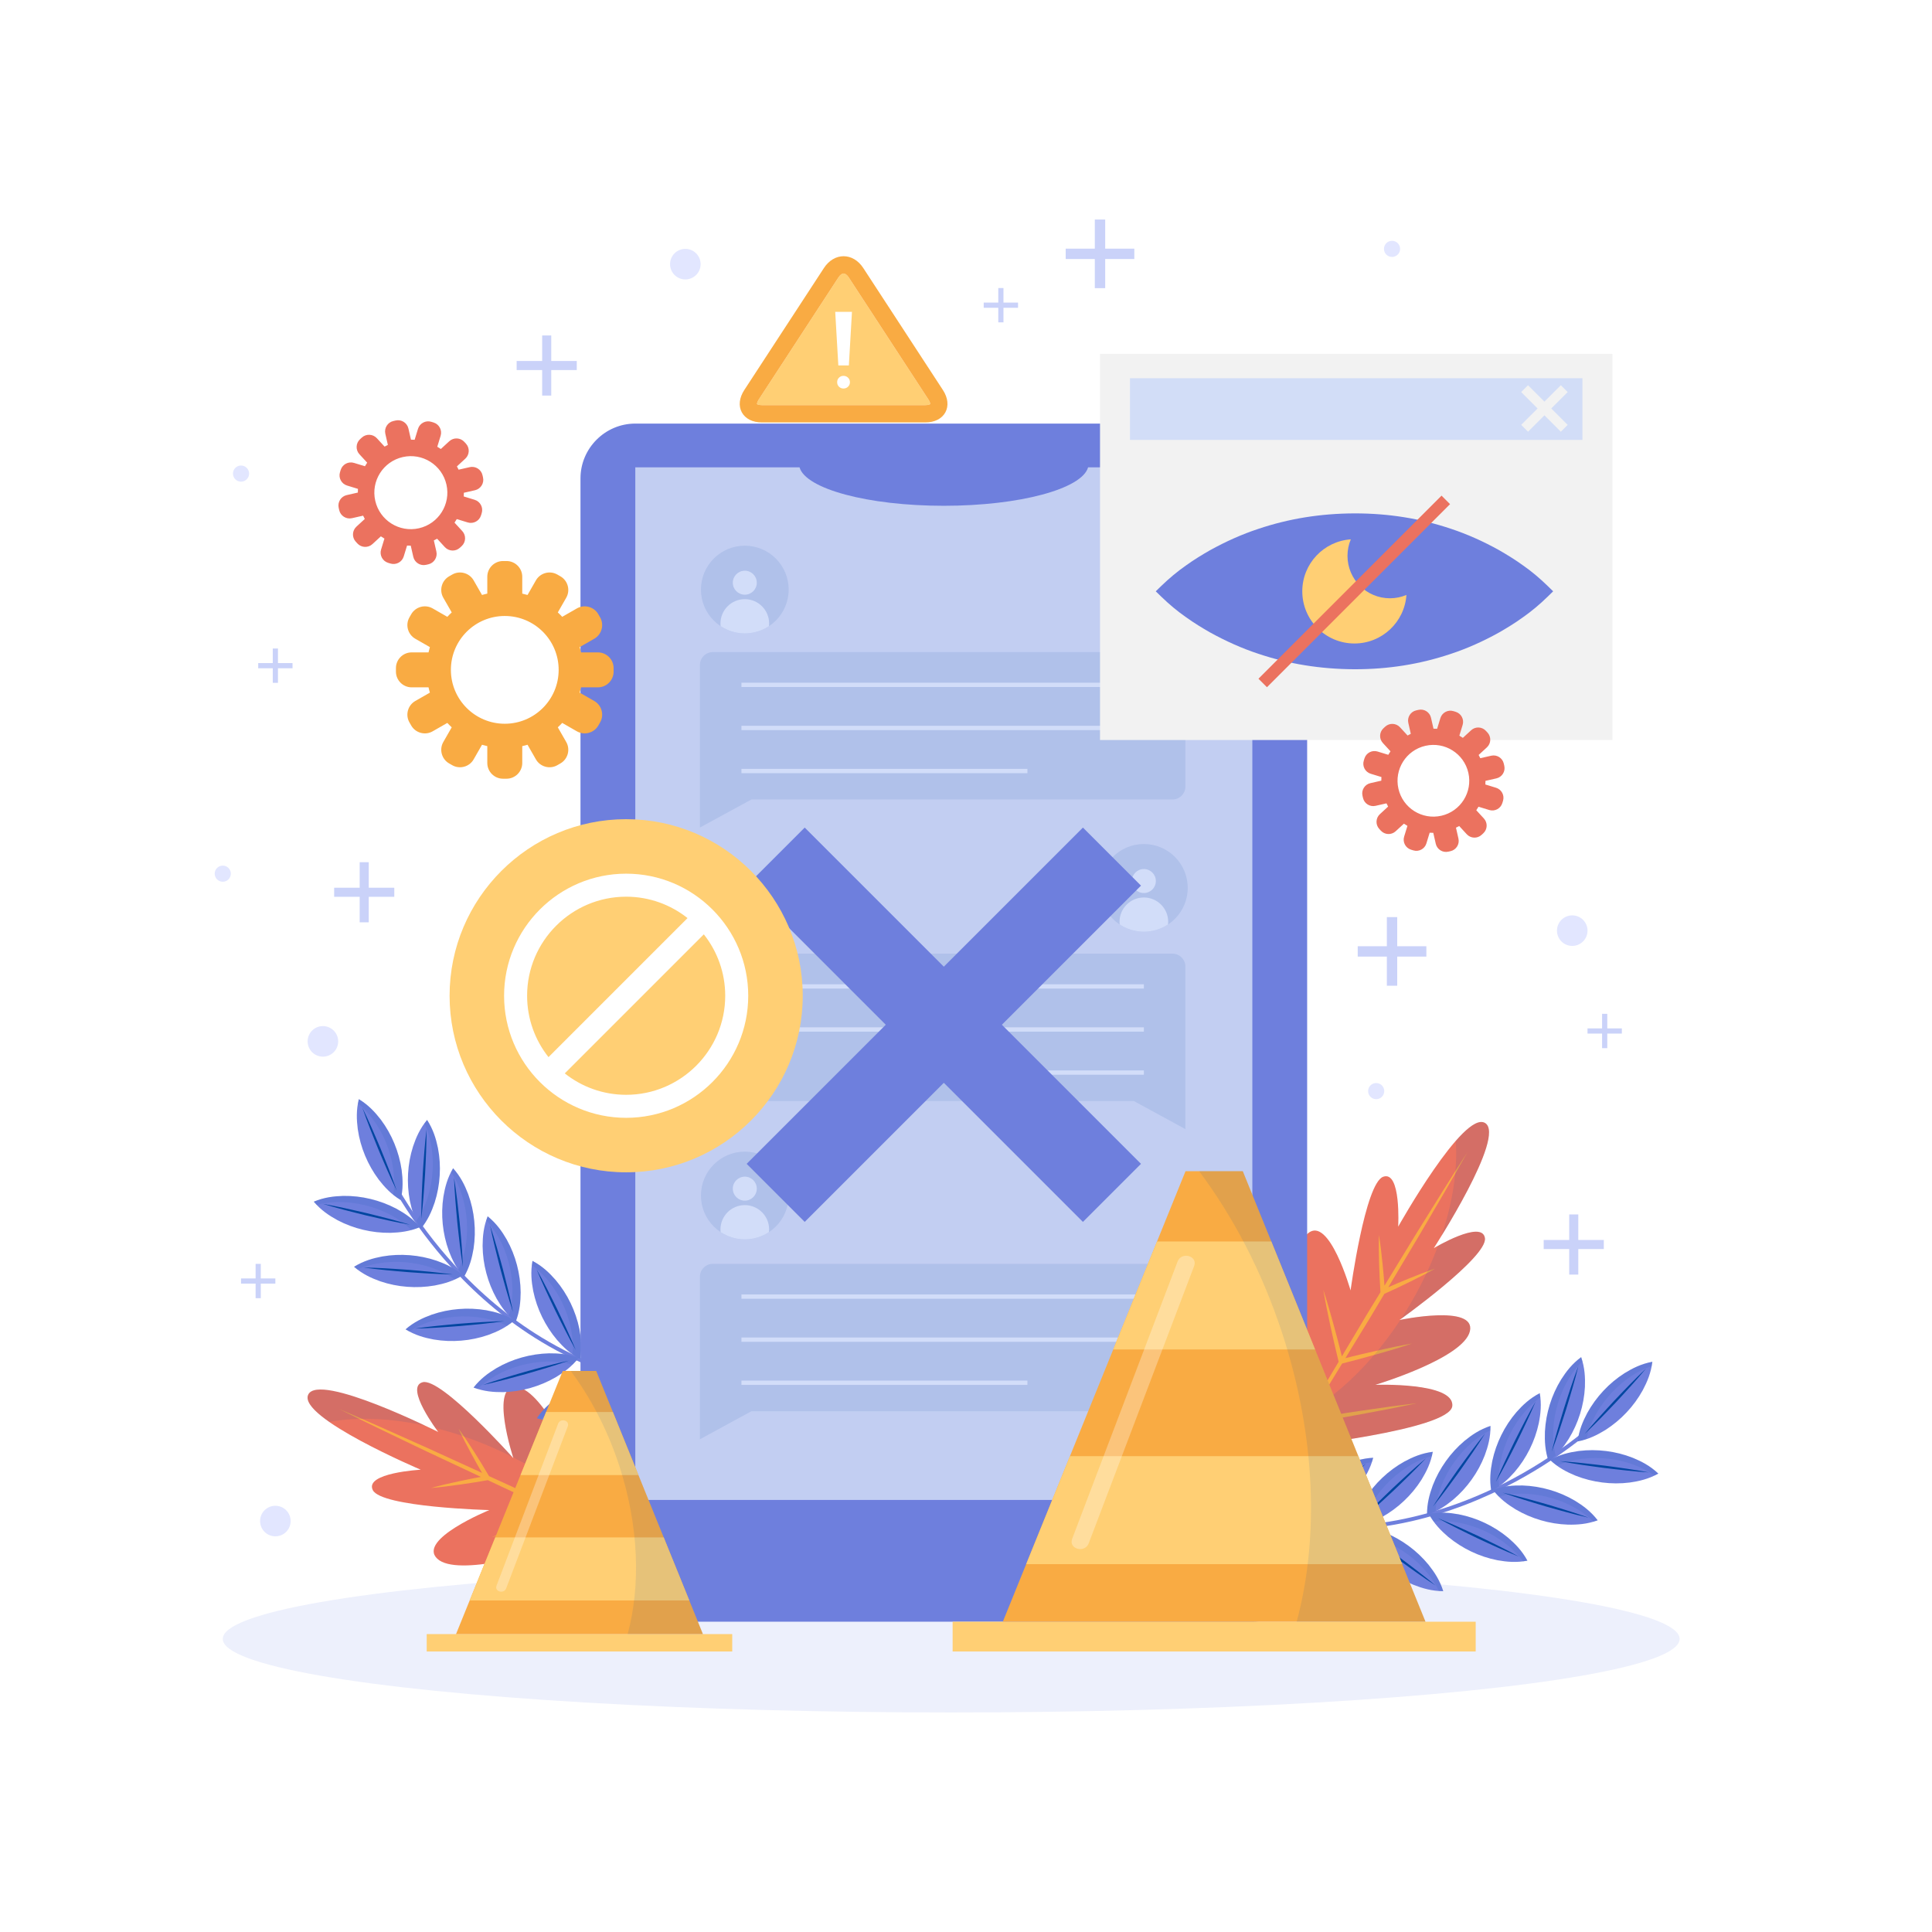 <?xml version="1.0" encoding="utf-8"?>
<!-- Generator: Adobe Illustrator 27.5.0, SVG Export Plug-In . SVG Version: 6.00 Build 0)  -->
<svg version="1.1" xmlns="http://www.w3.org/2000/svg" xmlns:xlink="http://www.w3.org/1999/xlink" x="0px" y="0px"
	 viewBox="0 0 500 500" style="enable-background:new 0 0 500 500;" xml:space="preserve">
<g id="BACKGROUND">
	<rect style="fill:#FFFFFF;" width="500" height="500"/>
</g>
<g id="OBJECTS">
	<ellipse style="fill:#EDF0FC;" cx="246.17" cy="424.147" rx="188.517" ry="19.039"/>
	<g>
		<g>
			<g>
				<g>
					<path style="fill:#EB725F;" d="M153.514,361.369c-6.277,0.044-3.285,20.4-3.285,20.4s-9.325-22.024-16.498-22.816
						c-7.173-0.792-0.874,18.415-0.874,18.415s-18.642-20.876-23.46-19.65c-4.818,1.226,4.011,12.872,4.011,12.872
						s-30.912-15.548-33.645-9.647c-2.732,5.901,29.121,19.416,29.121,19.416s-14.592,0.801-12.41,5.269
						c2.181,4.467,30.16,5.179,30.16,5.179s-18.722,7.621-13.477,12.579c5.244,4.958,28.071-2.178,28.071-2.178
						s-17.459,10.886-13.432,15.702c4.027,4.816,40.963-14.757,40.963-14.757S159.792,361.324,153.514,361.369z"/>
					<path style="fill:#F9AB43;" d="M155.502,377.739l1.836,7.125c0.596,2.379,1.275,4.736,1.913,7.103l1.687,6.166l-5.79-2.773
						l-9.461-4.443c-1.102-2.91-2.205-5.82-3.391-8.699l-1.815-4.4c-0.645-1.452-1.252-2.918-1.929-4.357
						c0.432,1.531,0.934,3.036,1.399,4.555l1.513,4.512c0.868,2.581,1.801,5.138,2.74,7.692l-11.402-5.354l-6.242-2.849
						c-1.226-2.06-2.455-4.119-3.758-6.134l-2.015-3.109c-0.708-1.015-1.382-2.05-2.12-3.047c0.512,1.13,1.089,2.222,1.632,3.334
						l1.737,3.272c0.873,1.64,1.793,3.252,2.721,4.86l-14.413-6.578c-7.506-3.374-15.02-6.73-22.588-9.971
						c7.367,3.674,14.787,7.233,22.216,10.775l14.486,6.804c-1.895,0.351-3.788,0.711-5.671,1.129
						c-2.419,0.523-4.835,1.066-7.229,1.733c2.477-0.197,4.932-0.52,7.384-0.861c2.446-0.327,4.877-0.743,7.307-1.16l6.069,2.851
						l11.528,5.263c-2.596,0.962-5.19,1.93-7.759,2.965c-2.959,1.178-5.911,2.374-8.819,3.69c3.072-0.867,6.101-1.853,9.123-2.857
						c3.001-0.983,5.971-2.051,8.941-3.119l9.444,4.311l5.865,2.623l-5.817,2.74c-2.224,1.058-4.466,2.078-6.672,3.176
						c-4.432,2.151-8.856,4.32-13.227,6.604c4.571-1.85,9.089-3.816,13.599-5.799c2.265-0.97,4.494-2.017,6.741-3.026l6.728-3.053
						l0.04-0.018l4.012,1.795c3.774,1.642,7.531,3.319,11.32,4.929c-3.678-1.848-7.389-3.628-11.082-5.444l-3.964-1.899
						l-0.013-0.044l-2.042-7.067c-0.69-2.353-1.339-4.718-2.07-7.059l-2.147-7.038c-0.756-2.335-1.474-4.68-2.264-7.005
						C154.32,372.977,154.93,375.352,155.502,377.739z"/>
				</g>
				<g style="opacity:0.1;">
					<path style="fill:#0046A0;" d="M110.02,368.949c-8.093-3.828-28.083-12.7-30.256-8.006c-0.845,1.825,1.621,4.378,5.426,7.034
						C92.35,366.676,100.92,366.975,110.02,368.949z"/>
					<path style="fill:#0046A0;" d="M132.786,377.144c14.652,7.464,25.601,17.779,30.445,27.839c3.351-1.677,5.529-2.83,5.529-2.83
						s-8.967-40.828-15.245-40.784c-6.277,0.044-3.285,20.4-3.285,20.4s-9.325-22.024-16.498-22.816
						C127.014,358.211,132.111,375.008,132.786,377.144z"/>
					<path style="fill:#0046A0;" d="M112.67,369.571c4.793,1.199,9.705,2.85,14.616,4.978c1.8,0.78,3.551,1.606,5.256,2.469
						c-2.43-2.686-18.69-20.433-23.144-19.299C105.453,358.722,110.654,366.708,112.67,369.571z"/>
				</g>
			</g>
			<g>
				<g>
					<path style="fill:#EB725F;" d="M375.85,363.891c0.642-6.245-19.919-5.495-19.919-5.495s22.911-6.862,24.483-13.905
						c1.572-7.044-18.209-2.882-18.209-2.882s22.789-16.248,22.096-21.171c-0.692-4.923-13.233,2.579-13.233,2.579
						s18.835-29.027,13.267-32.388c-5.567-3.361-22.483,26.824-22.483,26.824s0.799-14.592-3.88-12.912
						c-4.679,1.68-8.445,29.413-8.445,29.413s-5.529-19.443-11.03-14.772c-5.501,4.671-0.904,28.141-0.904,28.141
						s-8.912-18.545-14.139-15.068c-5.227,3.477,10.191,42.331,10.191,42.331S375.207,370.136,375.85,363.891z"/>
					<path style="fill:#F9AB43;" d="M359.361,364.077l-7.283,1.047c-2.43,0.333-4.847,0.749-7.27,1.125l-6.313,1.003l3.39-5.452
						l5.451-8.919c3.014-0.777,6.026-1.556,9.018-2.42l4.572-1.323c1.513-0.482,3.037-0.926,4.542-1.441
						c-1.569,0.262-3.12,0.597-4.681,0.893l-4.651,1.011c-2.66,0.58-5.304,1.228-7.945,1.883l6.569-10.748l3.514-5.893
						c2.182-0.994,4.362-1.99,6.508-3.065l3.311-1.663c1.086-0.593,2.189-1.149,3.261-1.774c-1.179,0.386-2.328,0.84-3.493,1.257
						l-3.443,1.368c-1.726,0.688-3.429,1.426-5.128,2.173l8.115-13.608c4.174-7.092,8.332-14.195,12.381-21.362
						c-4.457,6.921-8.806,13.908-13.139,20.905l-8.347,13.655c-0.142-1.922-0.292-3.843-0.502-5.76
						c-0.256-2.462-0.531-4.923-0.932-7.375c-0.075,2.484-0.023,4.96,0.048,7.434c0.058,2.467,0.206,4.928,0.354,7.39l-3.497,5.721
						l-6.492,10.884c-0.672-2.686-1.351-5.37-2.099-8.037c-0.848-3.07-1.714-6.135-2.703-9.17c0.525,3.149,1.175,6.267,1.842,9.381
						c0.65,3.091,1.386,6.16,2.123,9.229l-5.318,8.916l-3.249,5.543l-2.088-6.082c-0.808-2.327-1.578-4.666-2.427-6.979
						c-1.654-4.641-3.326-9.275-5.119-13.869c1.34,4.746,2.8,9.452,4.278,14.151c0.717,2.357,1.513,4.688,2.271,7.031l2.3,7.022
						l0.014,0.042l-2.222,3.792c-2.044,3.572-4.123,7.123-6.137,10.713c2.239-3.454,4.414-6.948,6.623-10.42l2.321-3.732
						l0.046-0.008l7.248-1.257c2.414-0.428,4.836-0.815,7.243-1.286l7.23-1.365c2.403-0.496,4.813-0.954,7.21-1.484
						C364.223,363.423,361.795,363.77,359.361,364.077z"/>
				</g>
				<g style="opacity:0.1;">
					<path style="fill:#0046A0;" d="M373.07,319.828c4.69-7.626,15.694-26.526,11.266-29.199c-1.722-1.039-4.529,1.133-7.586,4.625
						C377.261,302.513,376.027,310.999,373.07,319.828z"/>
					<path style="fill:#0046A0;" d="M362.435,341.562c-9.021,13.749-20.471,23.504-31,27.219c1.3,3.514,2.209,5.805,2.209,5.805
						s41.564-4.45,42.206-10.695c0.643-6.245-19.919-5.495-19.919-5.495s22.911-6.862,24.483-13.905
						C381.885,337.895,364.632,341.125,362.435,341.562z"/>
					<path style="fill:#0046A0;" d="M372.162,322.395c-1.716,4.633-3.894,9.336-6.546,13.984c-0.972,1.704-1.985,3.354-3.029,4.954
						c2.936-2.122,22.354-16.344,21.714-20.895C383.734,316.407,375.228,320.704,372.162,322.395z"/>
				</g>
			</g>
		</g>
		<g>
			<g>
				<g>
					<path style="fill:#6E7FDD;" d="M98.485,301.004c1.132,2.607,2.545,5.113,3.984,7.559c3.599,6.12,7.782,11.897,12.428,17.264
						c6.347,7.333,13.622,13.869,21.711,19.229c9.669,6.408,20.489,11.017,31.834,13.454c14.038,3.015,28.585,2.662,42.644-0.033
						c2.043-0.392,4.076-0.834,6.099-1.318c0.629-0.15,0.309-1.105-0.318-0.955c-14.364,3.432-29.355,4.571-43.974,2.13
						c-11.568-1.932-22.68-6.087-32.696-12.185c-8.388-5.106-15.952-11.513-22.57-18.756c-4.986-5.458-9.451-11.404-13.312-17.708
						c-1.767-2.886-3.338-5.998-4.816-8.866c-0.022-0.043-0.04-0.088-0.059-0.132C99.185,300.097,98.226,300.408,98.485,301.004
						L98.485,301.004z"/>
				</g>
				<g>
					<g>
						<path style="fill:#6E7FDD;" d="M103.685,310.575c-2.485-1.521-4.179-3.37-5.674-5.301c-1.456-1.947-2.621-4.015-3.525-6.191
							c-0.908-2.174-1.549-4.459-1.897-6.866c-0.311-2.422-0.417-4.928,0.273-7.765c2.494,1.517,4.191,3.365,5.685,5.296
							c1.456,1.947,2.619,4.016,3.515,6.195c0.9,2.178,1.538,4.464,1.887,6.87C104.256,305.237,104.366,307.742,103.685,310.575z"/>
						<path style="fill:#0046A0;" d="M93.794,286.704c0.855,1.738,1.649,3.501,2.433,5.268c0.786,1.766,1.521,3.554,2.285,5.329
							c0.718,1.795,1.46,3.579,2.155,5.383c0.695,1.804,1.381,3.612,2.005,5.445c-0.856-1.737-1.649-3.501-2.434-5.267
							c-0.784-1.767-1.522-3.553-2.283-5.33c-0.717-1.795-1.461-3.579-2.155-5.383C95.105,290.345,94.419,288.537,93.794,286.704z"
							/>
					</g>
					<path style="opacity:0.1;fill:#0046A0;" d="M98.546,289.748c-1.493-1.932-3.191-3.779-5.685-5.296
						c-0.09,0.37-0.165,0.733-0.229,1.092c1.491,1.204,2.668,2.538,3.734,3.918c1.456,1.947,2.619,4.016,3.515,6.195
						c0.9,2.178,1.538,4.464,1.887,6.87c0.268,2.104,0.384,4.271-0.035,6.659c0.597,0.485,1.239,0.951,1.952,1.387
						c0.681-2.833,0.571-5.338,0.262-7.76c-0.348-2.406-0.986-4.692-1.887-6.87C101.165,293.764,100.002,291.696,98.546,289.748z"/>
				</g>
				<g>
					<g>
						<g>
							<path style="fill:#6E7FDD;" d="M108.874,318.059c-1.572-2.453-2.29-4.855-2.794-7.245c-0.461-2.387-0.608-4.756-0.472-7.109
								c0.131-2.353,0.551-4.689,1.288-7.006c0.777-2.315,1.774-4.617,3.632-6.868c1.582,2.453,2.304,4.856,2.805,7.246
								c0.461,2.387,0.605,4.756,0.461,7.108c-0.14,2.352-0.563,4.688-1.299,7.005C111.716,313.505,110.722,315.807,108.874,318.059
								z"/>
							<path style="fill:#0046A0;" d="M110.386,292.264c0.011,1.937-0.044,3.869-0.108,5.801c-0.063,1.932-0.181,3.861-0.269,5.792
								c-0.137,1.928-0.247,3.858-0.408,5.784c-0.162,1.927-0.333,3.853-0.571,5.775c-0.012-1.937,0.043-3.87,0.107-5.802
								c0.065-1.932,0.18-3.861,0.27-5.792c0.138-1.928,0.247-3.858,0.409-5.784C109.977,296.112,110.148,294.186,110.386,292.264z"
								/>
						</g>
						<path style="opacity:0.1;fill:#0046A0;" d="M113.334,297.077c-0.501-2.39-1.223-4.792-2.805-7.246
							c-0.242,0.293-0.468,0.588-0.682,0.883c0.816,1.734,1.293,3.448,1.651,5.155c0.461,2.387,0.605,4.756,0.461,7.108
							c-0.14,2.352-0.563,4.688-1.299,7.005c-0.677,2.01-1.517,4.011-2.936,5.977c0.326,0.697,0.7,1.396,1.151,2.1
							c1.848-2.252,2.842-4.554,3.621-6.869c0.736-2.317,1.159-4.653,1.299-7.005C113.939,301.833,113.795,299.464,113.334,297.077z
							"/>
					</g>
					<g>
						<g>
							<path style="fill:#6E7FDD;" d="M108.697,317.577c-2.69,1.117-5.182,1.402-7.623,1.478c-2.431,0.034-4.789-0.237-7.081-0.785
								c-2.293-0.542-4.519-1.366-6.671-2.498c-2.143-1.171-4.233-2.558-6.124-4.782c2.693-1.127,5.185-1.415,7.626-1.489
								c2.431-0.035,4.789,0.24,7.079,0.795c2.291,0.551,4.516,1.377,6.668,2.509C104.712,313.979,106.804,315.362,108.697,317.577z
								"/>
							<path style="fill:#0046A0;" d="M83.569,311.557c1.909,0.329,3.802,0.723,5.692,1.126c1.891,0.402,3.769,0.857,5.655,1.282
								c1.874,0.473,3.754,0.921,5.622,1.418c1.868,0.498,3.734,1.004,5.584,1.577c-1.909-0.328-3.802-0.722-5.693-1.125
								c-1.891-0.404-3.77-0.856-5.655-1.283c-1.874-0.475-3.754-0.921-5.622-1.419C87.285,312.635,85.419,312.128,83.569,311.557z"
								/>
						</g>
						<path style="opacity:0.1;fill:#0046A0;" d="M88.824,309.5c-2.441,0.073-4.933,0.362-7.626,1.489
							c0.246,0.29,0.496,0.564,0.749,0.827c1.85-0.499,3.621-0.668,5.365-0.72c2.431-0.035,4.789,0.24,7.079,0.795
							c2.291,0.551,4.516,1.378,6.668,2.509c1.86,1.019,3.682,2.198,5.369,3.94c0.743-0.198,1.497-0.444,2.27-0.765
							c-1.893-2.215-3.984-3.598-6.126-4.772c-2.152-1.132-4.377-1.958-6.668-2.509C93.613,309.74,91.255,309.466,88.824,309.5z"/>
					</g>
				</g>
				<g>
					<g>
						<g>
							<path style="fill:#6E7FDD;" d="M120.062,330.476c-1.938-2.175-3.025-4.435-3.898-6.716c-0.83-2.285-1.347-4.602-1.583-6.947
								c-0.24-2.344-0.193-4.717,0.171-7.121c0.403-2.408,1.027-4.838,2.508-7.354c1.948,2.174,3.038,4.434,3.909,6.715
								c0.831,2.285,1.345,4.602,1.571,6.948c0.231,2.345,0.181,4.718-0.182,7.122C122.153,325.532,121.533,327.962,120.062,330.476
								z"/>
							<path style="fill:#0046A0;" d="M117.502,304.764c0.316,1.911,0.565,3.828,0.804,5.747c0.241,1.918,0.428,3.842,0.644,5.762
								c0.168,1.926,0.362,3.848,0.505,5.776c0.143,1.928,0.277,3.857,0.343,5.792c-0.316-1.911-0.566-3.828-0.806-5.746
								c-0.239-1.918-0.428-3.842-0.643-5.763c-0.166-1.926-0.362-3.848-0.504-5.777C117.703,308.629,117.57,306.7,117.502,304.764z
								"/>
						</g>
						<path style="opacity:0.1;fill:#0046A0;" d="M121.17,309.054c-0.87-2.281-1.961-4.541-3.909-6.715
							c-0.193,0.328-0.37,0.654-0.535,0.979c1.078,1.584,1.819,3.202,2.44,4.831c0.83,2.285,1.345,4.602,1.572,6.948
							c0.231,2.345,0.181,4.718-0.182,7.122c-0.353,2.091-0.868,4.199-1.961,6.364c0.431,0.637,0.911,1.269,1.467,1.893
							c1.471-2.514,2.091-4.944,2.497-7.353c0.363-2.404,0.414-4.777,0.182-7.122C122.515,313.656,122,311.339,121.17,309.054z"/>
					</g>
					<g>
						<g>
							<path style="fill:#6E7FDD;" d="M119.811,330.028c-2.482,1.526-4.897,2.198-7.296,2.657c-2.396,0.415-4.767,0.518-7.117,0.338
								c-2.35-0.175-4.677-0.639-6.98-1.419c-2.3-0.82-4.583-1.861-6.799-3.761c2.482-1.536,4.898-2.212,7.297-2.668
								c2.396-0.416,4.767-0.516,7.116-0.327c2.349,0.184,4.677,0.651,6.979,1.431C115.311,327.1,117.594,328.138,119.811,330.028z"
								/>
							<path style="fill:#0046A0;" d="M94.049,328.03c1.937,0.025,3.868,0.116,5.799,0.218c1.931,0.1,3.857,0.254,5.786,0.378
								c1.925,0.173,3.852,0.32,5.775,0.517c1.923,0.198,3.845,0.405,5.763,0.68c-1.937-0.024-3.868-0.116-5.799-0.217
								c-1.931-0.101-3.857-0.253-5.786-0.379c-1.925-0.175-3.852-0.319-5.775-0.518C97.889,328.511,95.966,328.304,94.049,328.03z"
								/>
						</g>
						<path style="opacity:0.1;fill:#0046A0;" d="M98.916,325.174c-2.399,0.456-4.815,1.132-7.297,2.668
							c0.289,0.247,0.579,0.479,0.87,0.699c1.749-0.783,3.472-1.228,5.185-1.554c2.396-0.416,4.767-0.516,7.116-0.327
							c2.349,0.184,4.676,0.651,6.979,1.431c1.997,0.715,3.981,1.592,5.921,3.048c0.703-0.313,1.409-0.674,2.121-1.112
							c-2.217-1.89-4.5-2.927-6.8-3.75c-2.303-0.78-4.63-1.247-6.979-1.431C103.683,324.658,101.312,324.758,98.916,325.174z"/>
					</g>
				</g>
				<g>
					<g>
						<g>
							<path style="fill:#6E7FDD;" d="M133.448,342.106c-2.26-1.839-3.692-3.897-4.917-6.01c-1.183-2.124-2.063-4.329-2.668-6.606
								c-0.61-2.276-0.941-4.626-0.965-7.058c0.015-2.442,0.244-4.94,1.305-7.659c2.269,1.836,3.705,3.893,4.928,6.007
								c1.184,2.124,2.061,4.329,2.658,6.609c0.602,2.278,0.93,4.629,0.954,7.06C134.725,336.892,134.5,339.389,133.448,342.106z"/>
							<path style="fill:#0046A0;" d="M126.827,317.129c0.616,1.836,1.167,3.69,1.709,5.545c0.543,1.855,1.034,3.725,1.554,5.586
								c0.472,1.874,0.97,3.742,1.419,5.622c0.448,1.881,0.887,3.764,1.261,5.664c-0.617-1.836-1.168-3.689-1.71-5.545
								c-0.542-1.856-1.035-3.725-1.553-5.587c-0.471-1.875-0.97-3.742-1.417-5.622C127.641,320.913,127.202,319.03,126.827,317.129
								z"/>
						</g>
						<path style="opacity:0.1;fill:#0046A0;" d="M131.131,320.78c-1.222-2.114-2.659-4.171-4.928-6.007
							c-0.138,0.354-0.261,0.705-0.373,1.052c1.317,1.392,2.305,2.871,3.179,4.381c1.184,2.124,2.061,4.329,2.658,6.609
							c0.602,2.278,0.93,4.629,0.954,7.06c-0.015,2.121-0.189,4.284-0.923,6.595c0.527,0.56,1.101,1.107,1.75,1.635
							c1.052-2.717,1.277-5.214,1.295-7.656c-0.024-2.431-0.352-4.782-0.954-7.06C133.191,325.11,132.314,322.904,131.131,320.78z"
							/>
					</g>
					<g>
						<g>
							<path style="fill:#6E7FDD;" d="M133.128,341.703c-2.207,1.901-4.485,2.95-6.78,3.785c-2.299,0.791-4.624,1.27-6.972,1.466
								c-2.348,0.201-4.719,0.114-7.117-0.29c-2.401-0.443-4.82-1.108-7.311-2.631c2.206-1.911,4.484-2.964,6.779-3.796
								c2.299-0.792,4.624-1.268,6.973-1.455c2.348-0.192,4.72-0.102,7.118,0.301C128.219,339.53,130.638,340.19,133.128,341.703z"
								/>
							<path style="fill:#0046A0;" d="M107.377,343.832c1.916-0.283,3.837-0.501,5.759-0.708c1.922-0.209,3.848-0.364,5.772-0.548
								c1.928-0.136,3.854-0.297,5.784-0.409c1.93-0.111,3.861-0.212,5.797-0.246c-1.916,0.284-3.837,0.502-5.759,0.709
								c-1.922,0.207-3.848,0.364-5.772,0.547c-1.928,0.134-3.854,0.298-5.784,0.408
								C111.244,343.696,109.313,343.797,107.377,343.832z"/>
						</g>
						<path style="opacity:0.1;fill:#0046A0;" d="M111.727,340.237c-2.296,0.832-4.573,1.885-6.779,3.796
							c0.325,0.199,0.648,0.381,0.97,0.552c1.602-1.052,3.232-1.765,4.871-2.359c2.299-0.792,4.624-1.268,6.973-1.455
							c2.349-0.192,4.721-0.102,7.118,0.301c2.085,0.387,4.184,0.938,6.331,2.067c0.644-0.42,1.284-0.889,1.917-1.435
							c-2.49-1.513-4.909-2.173-7.31-2.62c-2.398-0.403-4.77-0.493-7.118-0.301C116.351,338.97,114.026,339.445,111.727,340.237z"/>
					</g>
				</g>
				<g>
					<g>
						<g>
							<path style="fill:#6E7FDD;" d="M150.153,351.748c-2.57-1.372-4.371-3.117-5.978-4.956c-1.568-1.858-2.854-3.853-3.885-5.972
								c-1.035-2.117-1.81-4.36-2.299-6.742c-0.454-2.399-0.708-4.895-0.187-7.767c2.579,1.367,4.383,3.111,5.988,4.951
								c1.569,1.858,2.852,3.854,3.875,5.977c1.027,2.121,1.8,4.365,2.29,6.747C150.407,346.386,150.665,348.88,150.153,351.748z"/>
							<path style="fill:#0046A0;" d="M138.868,328.504c0.956,1.684,1.853,3.397,2.74,5.115c0.889,1.717,1.729,3.458,2.596,5.185
								c0.823,1.749,1.669,3.487,2.47,5.246c0.8,1.76,1.592,3.524,2.323,5.317c-0.957-1.684-1.853-3.397-2.741-5.114
								c-0.887-1.718-1.729-3.457-2.595-5.185c-0.821-1.75-1.67-3.486-2.469-5.247C140.391,332.061,139.6,330.297,138.868,328.504z"
								/>
						</g>
						<path style="opacity:0.1;fill:#0046A0;" d="M143.791,331.262c-1.605-1.84-3.409-3.584-5.988-4.951
							c-0.068,0.374-0.121,0.741-0.164,1.104c1.56,1.114,2.813,2.376,3.959,3.691c1.569,1.858,2.852,3.854,3.875,5.977
							c1.027,2.121,1.8,4.365,2.29,6.746c0.392,2.085,0.636,4.241,0.359,6.65c0.624,0.449,1.293,0.876,2.031,1.27
							c0.512-2.868,0.254-5.362-0.197-7.763c-0.49-2.382-1.262-4.626-2.29-6.747C146.643,335.116,145.36,333.12,143.791,331.262z"/>
					</g>
					<g>
						<g>
							<path style="fill:#6E7FDD;" d="M149.762,351.414c-1.802,2.289-3.836,3.755-5.929,5.014c-2.105,1.217-4.294,2.133-6.562,2.776
								c-2.266,0.647-4.61,1.016-7.041,1.079c-2.442,0.025-4.943-0.163-7.68-1.181c1.799-2.299,3.832-3.768,5.926-5.025
								c2.104-1.218,4.295-2.131,6.565-2.765c2.268-0.639,4.613-1.005,7.044-1.069C144.528,350.222,147.029,350.406,149.762,351.414
								z"/>
							<path style="fill:#0046A0;" d="M124.897,358.44c1.826-0.645,3.67-1.227,5.517-1.799c1.846-0.573,3.707-1.094,5.56-1.644
								c1.866-0.503,3.725-1.031,5.598-1.51c1.873-0.479,3.749-0.948,5.643-1.353c-1.826,0.646-3.67,1.228-5.516,1.8
								c-1.847,0.572-3.707,1.095-5.561,1.643c-1.867,0.501-3.725,1.031-5.599,1.509C128.666,357.565,126.79,358.034,124.897,358.44
								z"/>
						</g>
						<path style="opacity:0.1;fill:#0046A0;" d="M128.477,354.078c-2.094,1.257-4.127,2.726-5.926,5.025
							c0.356,0.133,0.709,0.25,1.058,0.355c1.37-1.339,2.833-2.352,4.329-3.249c2.104-1.218,4.295-2.131,6.565-2.765
							c2.268-0.639,4.613-1.005,7.044-1.069c2.121-0.019,4.286,0.119,6.609,0.815c0.551-0.536,1.09-1.119,1.607-1.776
							c-2.733-1.008-5.234-1.192-7.676-1.17c-2.431,0.064-4.776,0.43-7.044,1.069C132.772,351.947,130.581,352.859,128.477,354.078z
							"/>
					</g>
				</g>
				<g>
					<g>
						<g>
							<path style="fill:#6E7FDD;" d="M165.91,357.638c-2.665-1.175-4.592-2.781-6.332-4.495c-1.703-1.735-3.135-3.629-4.321-5.664
								c-1.191-2.033-2.132-4.212-2.798-6.551c-0.632-2.359-1.072-4.828-0.768-7.732c2.674,1.17,4.604,2.774,6.342,4.489
								c1.704,1.735,3.133,3.63,4.312,5.67c1.183,2.038,2.121,4.218,2.788,6.556C165.762,352.272,166.206,354.74,165.91,357.638z"/>
							<path style="fill:#0046A0;" d="M152.917,335.304c1.079,1.608,2.102,3.249,3.116,4.895c1.015,1.645,1.983,3.318,2.977,4.976
								c0.951,1.682,1.925,3.352,2.856,5.046c0.93,1.695,1.851,3.395,2.715,5.128c-1.08-1.607-2.103-3.249-3.117-4.895
								c-1.013-1.646-1.983-3.318-2.975-4.977c-0.95-1.683-1.926-3.352-2.855-5.047
								C154.703,338.737,153.781,337.037,152.917,335.304z"/>
						</g>
						<path style="opacity:0.1;fill:#0046A0;" d="M158.033,337.686c-1.738-1.715-3.668-3.319-6.342-4.489
							c-0.04,0.378-0.065,0.749-0.081,1.113c1.639,0.994,2.983,2.159,4.225,3.384c1.704,1.735,3.133,3.63,4.312,5.67
							c1.183,2.038,2.121,4.218,2.788,6.556c0.547,2.049,0.952,4.181,0.856,6.604c0.656,0.401,1.355,0.777,2.12,1.114
							c0.296-2.898-0.148-5.366-0.778-7.726c-0.667-2.338-1.605-4.518-2.788-6.556C161.166,341.316,159.737,339.421,158.033,337.686
							z"/>
					</g>
					<g>
						<g>
							<path style="fill:#6E7FDD;" d="M165.496,357.334c-1.625,2.418-3.544,4.032-5.537,5.444c-2.007,1.372-4.123,2.448-6.335,3.259
								c-2.211,0.815-4.521,1.358-6.94,1.603c-2.433,0.208-4.942,0.207-7.746-0.602c1.622-2.427,3.54-4.045,5.533-5.454
								c2.007-1.372,4.124-2.446,6.339-3.249c2.214-0.807,4.525-1.347,6.944-1.593C160.187,356.537,162.695,356.534,165.496,357.334
								z"/>
							<path style="fill:#0046A0;" d="M141.226,366.202c1.773-0.78,3.568-1.498,5.367-2.207c1.798-0.71,3.615-1.369,5.422-2.056
								c1.823-0.641,3.638-1.307,5.47-1.925c1.832-0.618,3.667-1.226,5.526-1.772c-1.772,0.781-3.567,1.499-5.366,2.208
								c-1.799,0.708-3.615,1.37-5.422,2.055c-1.824,0.639-3.638,1.307-5.47,1.924C144.92,365.047,143.084,365.656,141.226,366.202z
								"/>
						</g>
						<path style="opacity:0.1;fill:#0046A0;" d="M144.47,361.584c-1.994,1.41-3.911,3.028-5.533,5.454
							c0.366,0.105,0.725,0.196,1.081,0.275c1.266-1.438,2.65-2.557,4.074-3.564c2.007-1.372,4.124-2.446,6.339-3.249
							c2.214-0.807,4.525-1.347,6.944-1.593c2.113-0.178,4.283-0.202,6.652,0.318c0.51-0.576,1.002-1.198,1.469-1.891
							c-2.801-0.8-5.309-0.797-7.742-0.592c-2.419,0.246-4.73,0.786-6.944,1.593C148.593,359.138,146.477,360.212,144.47,361.584z"
							/>
					</g>
				</g>
				<g>
					<g>
						<g>
							<path style="fill:#6E7FDD;" d="M186.075,360.244c-2.855-0.578-5.08-1.734-7.147-3.036c-2.035-1.331-3.838-2.874-5.433-4.609
								c-1.598-1.732-2.983-3.659-4.134-5.801c-1.122-2.169-2.08-4.487-2.404-7.388c2.863,0.571,5.09,1.725,7.155,3.028
								c2.035,1.331,3.837,2.876,5.425,4.617c1.592,1.737,2.975,3.667,4.126,5.808C184.782,355.034,185.744,357.349,186.075,360.244
								z"/>
							<path style="fill:#0046A0;" d="M168.604,341.206c1.398,1.34,2.748,2.724,4.091,4.116c1.343,1.39,2.647,2.817,3.972,4.224
								c1.289,1.44,2.598,2.862,3.869,4.319c1.271,1.457,2.535,2.92,3.749,4.429c-1.399-1.339-2.749-2.724-4.091-4.115
								c-1.342-1.392-2.647-2.817-3.971-4.225c-1.288-1.441-2.598-2.862-3.868-4.32
								C171.083,344.178,169.819,342.714,168.604,341.206z"/>
						</g>
						<path style="opacity:0.1;fill:#0046A0;" d="M174.112,342.438c-2.065-1.303-4.293-2.457-7.155-3.028
							c0.042,0.378,0.096,0.745,0.159,1.104c1.813,0.62,3.376,1.471,4.851,2.402c2.035,1.33,3.837,2.876,5.425,4.616
							c1.592,1.737,2.975,3.667,4.126,5.808c0.972,1.885,1.824,3.881,2.249,6.268c0.727,0.251,1.49,0.469,2.309,0.635
							c-0.331-2.894-1.292-5.21-2.412-7.381c-1.151-2.141-2.534-4.07-4.126-5.808C177.948,345.314,176.147,343.769,174.112,342.438z
							"/>
					</g>
					<g>
						<g>
							<path style="fill:#6E7FDD;" d="M185.604,360.036c-1.07,2.709-2.6,4.697-4.244,6.502c-1.668,1.769-3.504,3.274-5.492,4.539
								c-1.985,1.269-4.126,2.294-6.437,3.051c-2.332,0.723-4.783,1.26-7.696,1.069c1.065-2.718,2.592-4.708,4.238-6.512
								c1.667-1.77,3.505-3.272,5.498-4.529c1.99-1.262,4.132-2.284,6.442-3.042C180.248,360.393,182.697,359.853,185.604,360.036z"
								/>
							<path style="fill:#0046A0;" d="M163.794,373.889c1.565-1.141,3.165-2.227,4.77-3.304c1.605-1.078,3.238-2.111,4.856-3.168
								c1.644-1.016,3.274-2.054,4.931-3.05c1.658-0.995,3.32-1.982,5.019-2.913c-1.564,1.142-3.164,2.228-4.77,3.305
								c-1.606,1.077-3.238,2.111-4.857,3.167c-1.645,1.015-3.274,2.055-4.932,3.049
								C167.154,371.971,165.492,372.958,163.794,373.889z"/>
						</g>
						<path style="opacity:0.1;fill:#0046A0;" d="M165.974,368.685c-1.646,1.803-3.173,3.794-4.238,6.512
							c0.38,0.025,0.751,0.036,1.115,0.038c0.929-1.676,2.041-3.065,3.217-4.353c1.667-1.77,3.505-3.272,5.497-4.529
							c1.99-1.262,4.132-2.284,6.443-3.042c2.026-0.626,4.141-1.114,6.566-1.112c0.375-0.671,0.723-1.384,1.031-2.162
							c-2.908-0.183-5.356,0.357-7.69,1.078c-2.31,0.758-4.452,1.78-6.442,3.042C169.479,365.413,167.642,366.915,165.974,368.685z"
							/>
					</g>
				</g>
			</g>
			<g>
				<g>
					<path style="fill:#6E7FDD;" d="M416.53,365.924c-1.979,2.04-4.186,3.886-6.395,5.666c-5.528,4.456-11.48,8.385-17.721,11.767
						c-8.527,4.621-17.64,8.169-27.101,10.329c-11.309,2.582-23.059,3.076-34.534,1.352c-14.199-2.134-27.685-7.598-39.888-15.081
						c-1.773-1.087-3.519-2.219-5.242-3.385c-0.536-0.363,0.101-1.143,0.635-0.782c12.229,8.281,25.852,14.637,40.392,17.513
						c11.505,2.275,23.369,2.309,34.892,0.139c9.65-1.818,18.988-5.142,27.737-9.584c6.591-3.347,12.868-7.335,18.705-11.87
						c2.672-2.077,5.24-4.434,7.636-6.596c0.036-0.032,0.068-0.069,0.102-0.103C416.196,364.828,416.983,365.458,416.53,365.924
						L416.53,365.924z"/>
				</g>
				<g>
					<g>
						<path style="fill:#6E7FDD;" d="M408.287,373.043c2.861-0.546,5.099-1.678,7.18-2.957c2.049-1.309,3.87-2.832,5.483-4.549
							c1.617-1.714,3.023-3.625,4.198-5.755c1.146-2.156,2.13-4.464,2.485-7.361c-2.869,0.54-5.109,1.669-7.188,2.949
							c-2.05,1.308-3.868,2.833-5.475,4.556c-1.611,1.72-3.015,3.634-4.19,5.762C409.637,367.847,408.65,370.152,408.287,373.043z"
							/>
						<path style="fill:#0046A0;" d="M425.966,354.199c-1.413,1.324-2.778,2.694-4.136,4.07c-1.359,1.375-2.678,2.788-4.018,4.18
							c-1.305,1.426-2.629,2.833-3.917,4.276c-1.287,1.443-2.567,2.892-3.798,4.387c1.414-1.324,2.779-2.693,4.137-4.069
							c1.358-1.377,2.678-2.788,4.018-4.181c1.304-1.427,2.63-2.833,3.916-4.277C423.455,357.143,424.735,355.694,425.966,354.199z"
							/>
					</g>
					<path style="opacity:0.1;fill:#0046A0;" d="M420.446,355.371c2.079-1.281,4.319-2.41,7.188-2.949
						c-0.046,0.378-0.104,0.744-0.171,1.103c-1.82,0.6-3.392,1.434-4.877,2.348c-2.05,1.308-3.868,2.833-5.475,4.556
						c-1.611,1.72-3.015,3.634-4.19,5.762c-0.993,1.874-1.867,3.86-2.318,6.243c-0.73,0.243-1.495,0.452-2.316,0.609
						c0.363-2.891,1.35-5.196,2.493-7.354c1.175-2.129,2.579-4.042,4.19-5.762C416.578,358.204,418.396,356.679,420.446,355.371z"/>
				</g>
				<g>
					<g>
						<g>
							<path style="fill:#6E7FDD;" d="M400.79,378.214c2.337-1.74,3.857-3.734,5.171-5.793c1.274-2.071,2.247-4.236,2.951-6.485
								c0.708-2.247,1.139-4.581,1.268-7.009c0.09-2.44-0.031-4.946-0.974-7.708c-2.346,1.737-3.87,3.73-5.182,5.789
								c-1.274,2.071-2.245,4.237-2.94,6.488c-0.699,2.25-1.128,4.585-1.257,7.013C399.739,372.95,399.856,375.455,400.79,378.214z"
								/>
							<path style="fill:#0046A0;" d="M408.48,353.546c-0.694,1.808-1.325,3.636-1.946,5.467c-0.623,1.83-1.193,3.677-1.793,5.514
								c-0.553,1.852-1.13,3.697-1.659,5.556c-0.529,1.86-1.048,3.722-1.504,5.604c0.695-1.808,1.326-3.635,1.947-5.466
								c0.621-1.831,1.194-3.677,1.792-5.515c0.551-1.853,1.131-3.696,1.658-5.556C407.504,357.291,408.024,355.428,408.48,353.546z
								"/>
						</g>
						<path style="opacity:0.1;fill:#0046A0;" d="M404.024,357.008c1.312-2.059,2.836-4.052,5.182-5.789
							c0.123,0.36,0.231,0.715,0.327,1.067c-1.376,1.334-2.427,2.77-3.364,4.24c-1.274,2.071-2.245,4.237-2.94,6.488
							c-0.699,2.25-1.128,4.585-1.257,7.013c-0.076,2.12,0.004,4.288,0.638,6.629c-0.551,0.537-1.148,1.059-1.819,1.558
							c-0.934-2.759-1.051-5.264-0.964-7.705c0.129-2.428,0.558-4.762,1.257-7.013C401.778,361.245,402.749,359.079,404.024,357.008
							z"/>
					</g>
					<g>
						<g>
							<path style="fill:#6E7FDD;" d="M401.127,377.825c2.123,1.995,4.354,3.141,6.611,4.073c2.263,0.89,4.565,1.468,6.902,1.765
								c2.337,0.302,4.71,0.317,7.123,0.017c2.418-0.34,4.864-0.899,7.417-2.313c-2.122-2.005-4.352-3.154-6.609-4.084
								c-2.263-0.891-4.565-1.466-6.904-1.754c-2.338-0.293-4.712-0.305-7.125-0.006
								C406.124,375.865,403.679,376.421,401.127,377.825z"/>
							<path style="fill:#0046A0;" d="M426.762,381.062c-1.902-0.366-3.812-0.666-5.723-0.956c-1.911-0.291-3.829-0.529-5.744-0.796
								c-1.92-0.219-3.837-0.463-5.761-0.658c-1.923-0.194-3.848-0.378-5.781-0.496c1.902,0.367,3.812,0.666,5.723,0.957
								c1.911,0.29,3.829,0.529,5.744,0.795c1.921,0.217,3.838,0.464,5.761,0.656C422.904,380.759,424.829,380.944,426.762,381.062z
								"/>
						</g>
						<path style="opacity:0.1;fill:#0046A0;" d="M422.571,377.283c2.258,0.93,4.487,2.08,6.609,4.084
							c-0.333,0.184-0.664,0.353-0.993,0.509c-1.555-1.12-3.153-1.903-4.765-2.567c-2.263-0.891-4.565-1.466-6.904-1.754
							c-2.338-0.293-4.712-0.305-7.125-0.006c-2.1,0.297-4.221,0.757-6.414,1.792c-0.625-0.448-1.244-0.944-1.854-1.516
							c2.552-1.404,4.998-1.96,7.416-2.302c2.413-0.3,4.786-0.288,7.125,0.006C418.006,375.817,420.309,376.392,422.571,377.283z"/>
					</g>
				</g>
				<g>
					<g>
						<g>
							<path style="fill:#6E7FDD;" d="M385.94,385.884c2.581-1.351,4.395-3.082,6.017-4.908c1.583-1.845,2.885-3.83,3.932-5.941
								c1.052-2.108,1.845-4.345,2.353-6.723c0.473-2.396,0.747-4.889,0.249-7.766c-2.59,1.347-4.408,3.076-6.027,4.903
								c-1.584,1.845-2.883,3.831-3.922,5.946c-1.044,2.112-1.834,4.351-2.343,6.728C385.729,380.52,385.451,383.012,385.94,385.884
								z"/>
							<path style="fill:#0046A0;" d="M397.41,362.73c-0.97,1.676-1.88,3.382-2.781,5.093c-0.902,1.71-1.756,3.444-2.637,5.164
								c-0.837,1.742-1.697,3.473-2.512,5.226c-0.814,1.754-1.62,3.511-2.365,5.299c0.97-1.676,1.88-3.382,2.782-5.092
								c0.901-1.71,1.757-3.443,2.636-5.165c0.835-1.743,1.697-3.473,2.51-5.227C395.858,366.275,396.663,364.517,397.41,362.73z"/>
						</g>
						<path style="opacity:0.1;fill:#0046A0;" d="M392.465,365.449c1.619-1.827,3.437-3.557,6.027-4.903
							c0.065,0.375,0.115,0.742,0.155,1.105c-1.568,1.101-2.832,2.354-3.989,3.659c-1.584,1.845-2.883,3.831-3.922,5.946
							c-1.044,2.112-1.834,4.351-2.343,6.728c-0.408,2.081-0.67,4.235-0.412,6.647c-0.628,0.444-1.3,0.866-2.041,1.253
							c-0.489-2.872-0.211-5.364,0.259-7.761c0.509-2.378,1.299-4.616,2.343-6.728C389.582,369.28,390.881,367.294,392.465,365.449z
							"/>
					</g>
					<g>
						<g>
							<path style="fill:#6E7FDD;" d="M386.334,385.553c1.784,2.303,3.806,3.786,5.889,5.061c2.095,1.234,4.278,2.167,6.539,2.827
								c2.26,0.665,4.602,1.053,7.032,1.135c2.441,0.044,4.944-0.124,7.689-1.12c-1.781-2.313-3.802-3.799-5.886-5.072
								c-2.095-1.235-4.278-2.165-6.542-2.817c-2.263-0.657-4.605-1.042-7.035-1.125
								C391.577,384.402,389.075,384.567,386.334,385.553z"/>
							<path style="fill:#0046A0;" d="M411.142,392.776c-1.821-0.66-3.66-1.256-5.502-1.843c-1.842-0.588-3.699-1.124-5.547-1.688
								c-1.862-0.518-3.717-1.06-5.586-1.554c-1.869-0.493-3.741-0.978-5.632-1.398c1.82,0.661,3.66,1.257,5.502,1.844
								c1.842,0.586,3.698,1.124,5.547,1.687c1.863,0.516,3.717,1.061,5.586,1.553C407.38,391.871,409.252,392.355,411.142,392.776z
								"/>
						</g>
						<path style="opacity:0.1;fill:#0046A0;" d="M407.597,388.386c2.084,1.273,4.105,2.759,5.886,5.072
							c-0.358,0.13-0.711,0.244-1.06,0.347c-1.36-1.35-2.815-2.374-4.303-3.284c-2.095-1.235-4.278-2.165-6.542-2.817
							c-2.263-0.657-4.605-1.041-7.035-1.125c-2.121-0.036-4.287,0.085-6.616,0.763c-0.547-0.54-1.08-1.128-1.592-1.789
							c2.741-0.986,5.243-1.151,7.686-1.109c2.43,0.083,4.772,0.468,7.035,1.125C403.319,386.221,405.502,387.151,407.597,388.386z"
							/>
					</g>
				</g>
				<g>
					<g>
						<g>
							<path style="fill:#6E7FDD;" d="M369.311,392.041c2.763-0.923,4.83-2.343,6.722-3.888c1.857-1.57,3.458-3.322,4.828-5.239
								c1.375-1.914,2.513-3.996,3.393-6.263c0.848-2.29,1.516-4.708,1.482-7.627c-2.771,0.917-4.841,2.335-6.731,3.881
								c-1.857,1.569-3.456,3.323-4.819,5.246c-1.367,1.919-2.504,4.003-3.385,6.269
								C369.956,386.711,369.286,389.128,369.311,392.041z"/>
							<path style="fill:#0046A0;" d="M384.321,371.008c-1.224,1.501-2.394,3.04-3.556,4.585c-1.163,1.544-2.282,3.12-3.425,4.678
								c-1.103,1.587-2.228,3.159-3.311,4.76c-1.083,1.601-2.158,3.208-3.179,4.854c1.225-1.5,2.395-3.04,3.557-4.585
								c1.162-1.545,2.283-3.12,3.424-4.679c1.102-1.588,2.228-3.158,3.311-4.76C382.224,374.261,383.299,372.654,384.321,371.008z"
								/>
						</g>
						<path style="opacity:0.1;fill:#0046A0;" d="M379.006,372.905c1.89-1.546,3.96-2.964,6.731-3.881
							c0.004,0.38-0.004,0.751-0.023,1.116c-1.724,0.838-3.171,1.873-4.52,2.977c-1.857,1.569-3.456,3.323-4.819,5.246
							c-1.367,1.919-2.504,4.003-3.385,6.269c-0.734,1.99-1.335,4.075-1.465,6.496c-0.691,0.338-1.421,0.648-2.214,0.913
							c-0.026-2.913,0.645-5.329,1.491-7.621c0.881-2.266,2.017-4.35,3.385-6.269C375.55,376.229,377.149,374.475,379.006,372.905z"
							/>
					</g>
					<g>
						<g>
							<path style="fill:#6E7FDD;" d="M369.753,391.777c1.394,2.558,3.155,4.343,5.008,5.934c1.872,1.552,3.878,2.82,6.006,3.833
								c2.126,1.017,4.376,1.772,6.762,2.241c2.403,0.432,4.901,0.665,7.769,0.119c-1.39-2.567-3.149-4.356-5.003-5.944
								c-1.871-1.553-3.879-2.818-6.011-3.823c-2.129-1.009-4.381-1.761-6.766-2.23C375.112,391.475,372.616,391.24,369.753,391.777
								z"/>
							<path style="fill:#0046A0;" d="M393.095,402.858c-1.692-0.941-3.413-1.823-5.139-2.695c-1.725-0.874-3.472-1.698-5.208-2.55
								c-1.756-0.807-3.501-1.638-5.267-2.424c-1.767-0.785-3.538-1.561-5.337-2.276c1.692,0.942,3.413,1.823,5.138,2.696
								c1.725,0.872,3.472,1.699,5.208,2.549c1.757,0.806,3.501,1.639,5.268,2.423C389.525,401.365,391.296,402.141,393.095,402.858
								z"/>
						</g>
						<path style="opacity:0.1;fill:#0046A0;" d="M390.294,397.959c1.854,1.589,3.614,3.377,5.003,5.944
							c-0.374,0.071-0.741,0.128-1.102,0.174c-1.128-1.55-2.401-2.792-3.725-3.927c-1.871-1.553-3.879-2.818-6.011-3.823
							c-2.13-1.009-4.381-1.761-6.766-2.23c-2.088-0.373-4.246-0.599-6.653-0.3c-0.454-0.621-0.887-1.285-1.287-2.02
							c2.863-0.537,5.36-0.301,7.764,0.129c2.386,0.469,4.637,1.222,6.766,2.23C386.415,395.14,388.422,396.406,390.294,397.959z"/>
					</g>
				</g>
				<g>
					<g>
						<g>
							<path style="fill:#6E7FDD;" d="M350.278,395.166c2.889-0.376,5.189-1.374,7.342-2.527c2.123-1.185,4.03-2.598,5.743-4.216
								c1.716-1.615,3.233-3.44,4.531-5.496c1.271-2.085,2.39-4.33,2.916-7.202c-2.896,0.369-5.199,1.364-7.35,2.519
								c-2.124,1.184-4.029,2.599-5.735,4.225c-1.71,1.621-3.224,3.449-4.523,5.504C351.933,390.06,350.811,392.302,350.278,395.166
								z"/>
							<path style="fill:#0046A0;" d="M369.041,377.401c-1.489,1.238-2.933,2.525-4.369,3.819c-1.438,1.293-2.838,2.625-4.259,3.935
								c-1.387,1.346-2.792,2.673-4.163,4.037c-1.37,1.364-2.733,2.735-4.05,4.155c1.49-1.238,2.933-2.524,4.37-3.818
								c1.436-1.294,2.838-2.624,4.258-3.936c1.386-1.347,2.793-2.673,4.162-4.038C366.36,380.191,367.723,378.82,369.041,377.401z"
								/>
						</g>
						<path style="opacity:0.1;fill:#0046A0;" d="M363.461,378.244c2.151-1.155,4.454-2.15,7.35-2.519
							c-0.069,0.374-0.148,0.737-0.236,1.091c-1.852,0.492-3.471,1.231-5.007,2.056c-2.124,1.184-4.029,2.599-5.735,4.225
							c-1.71,1.621-3.225,3.449-4.523,5.504c-1.102,1.812-2.092,3.743-2.683,6.095c-0.743,0.199-1.519,0.363-2.348,0.471
							c0.533-2.864,1.655-5.107,2.924-7.193c1.299-2.055,2.814-3.883,4.523-5.504C359.432,380.843,361.337,379.428,363.461,378.244z
							"/>
					</g>
					<g>
						<g>
							<path style="fill:#6E7FDD;" d="M350.762,394.992c0.878,2.778,2.264,4.867,3.778,6.784c1.54,1.882,3.266,3.511,5.16,4.913
								c1.891,1.405,3.955,2.578,6.207,3.495c2.276,0.885,4.683,1.592,7.602,1.606c-0.872-2.786-2.256-4.879-3.771-6.793
								c-1.539-1.883-3.267-3.51-5.167-4.904c-1.897-1.398-3.962-2.569-6.213-3.486C356.08,395.723,353.675,395.013,350.762,394.992
								z"/>
							<path style="fill:#0046A0;" d="M371.547,410.341c-1.481-1.248-3.001-2.443-4.527-3.63c-1.525-1.188-3.083-2.332-4.622-3.501
								c-1.569-1.129-3.122-2.279-4.705-3.389c-1.584-1.109-3.173-2.21-4.802-3.258c1.48,1.249,3,2.444,4.526,3.631
								c1.526,1.187,3.082,2.333,4.623,3.5c1.57,1.128,3.122,2.28,4.706,3.388C368.329,408.192,369.919,409.293,371.547,410.341z"/>
						</g>
						<path style="opacity:0.1;fill:#0046A0;" d="M369.737,404.996c1.516,1.915,2.899,4.007,3.771,6.793
							c-0.38-0.002-0.751-0.017-1.115-0.041c-0.81-1.737-1.821-3.201-2.904-4.568c-1.539-1.882-3.267-3.509-5.166-4.904
							c-1.897-1.398-3.962-2.568-6.213-3.486c-1.978-0.767-4.052-1.402-6.472-1.57c-0.327-0.696-0.624-1.431-0.876-2.229
							c2.913,0.022,5.318,0.732,7.595,1.615c2.252,0.918,4.317,2.088,6.213,3.486C366.47,401.487,368.198,403.114,369.737,404.996z"
							/>
					</g>
				</g>
				<g>
					<g>
						<g>
							<path style="fill:#6E7FDD;" d="M333.456,395.116c2.909-0.159,5.278-0.981,7.511-1.97c2.206-1.023,4.214-2.289,6.043-3.775
								c1.832-1.482,3.481-3.189,4.93-5.142c1.424-1.984,2.707-4.139,3.447-6.963c-2.915,0.151-5.286,0.97-7.518,1.962
								c-2.206,1.022-4.212,2.29-6.035,3.783c-1.826,1.489-3.474,3.198-4.923,5.15C335.488,390.147,334.202,392.3,333.456,395.116z"
								/>
							<path style="fill:#0046A0;" d="M353.496,378.805c-1.578,1.123-3.113,2.298-4.643,3.481c-1.53,1.181-3.026,2.405-4.541,3.605
								c-1.484,1.238-2.984,2.457-4.453,3.714c-1.468,1.258-2.93,2.523-4.35,3.84c1.578-1.123,3.114-2.298,4.643-3.48
								c1.529-1.183,3.027-2.405,4.541-3.606c1.483-1.24,2.985-2.456,4.452-3.715C350.613,381.387,352.075,380.122,353.496,378.805z
								"/>
						</g>
						<path style="opacity:0.1;fill:#0046A0;" d="M347.868,379.228c2.232-0.991,4.603-1.811,7.518-1.962
							c-0.096,0.368-0.203,0.723-0.317,1.07c-1.884,0.352-3.553,0.967-5.147,1.675c-2.206,1.022-4.212,2.29-6.035,3.783
							c-1.826,1.489-3.474,3.198-4.923,5.15c-1.235,1.724-2.366,3.576-3.132,5.877c-0.756,0.143-1.542,0.249-2.377,0.294
							c0.746-2.816,2.032-4.969,3.454-6.954c1.449-1.952,3.097-3.661,4.923-5.15C343.656,381.518,345.662,380.25,347.868,379.228z"
							/>
					</g>
					<g>
						<g>
							<path style="fill:#6E7FDD;" d="M333.951,394.978c0.667,2.836,1.893,5.023,3.259,7.048c1.394,1.992,2.993,3.746,4.777,5.285
								c1.781,1.543,3.751,2.867,5.928,3.95c2.203,1.053,4.55,1.938,7.46,2.17c-0.661-2.843-1.884-5.034-3.252-7.056
								c-1.394-1.993-2.995-3.744-4.785-5.277c-1.787-1.536-3.758-2.858-5.935-3.942
								C339.199,396.106,336.854,395.218,333.951,394.978z"/>
							<path style="fill:#0046A0;" d="M353.529,411.841c-1.383-1.356-2.81-2.661-4.242-3.959c-1.432-1.299-2.899-2.557-4.347-3.837
								c-1.48-1.243-2.943-2.507-4.438-3.731c-1.496-1.224-2.998-2.442-4.545-3.608c1.382,1.356,2.809,2.662,4.241,3.96
								c1.433,1.298,2.899,2.557,4.348,3.836c1.481,1.242,2.942,2.507,4.439,3.731C350.481,409.457,351.983,410.674,353.529,411.841
								z"/>
						</g>
						<path style="opacity:0.1;fill:#0046A0;" d="M352.124,406.375c1.368,2.023,2.591,4.213,3.252,7.056
							c-0.379-0.03-0.748-0.073-1.109-0.124c-0.677-1.793-1.576-3.328-2.553-4.773c-1.394-1.992-2.995-3.744-4.785-5.277
							c-1.787-1.536-3.758-2.858-5.935-3.941c-1.915-0.913-3.936-1.701-6.336-2.05c-0.274-0.719-0.515-1.474-0.707-2.288
							c2.903,0.24,5.248,1.128,7.453,2.179c2.177,1.083,4.148,2.405,5.935,3.941C349.129,402.631,350.73,404.383,352.124,406.375z"
							/>
					</g>
				</g>
				<g>
					<g>
						<g>
							<path style="fill:#6E7FDD;" d="M313.669,390.437c2.875,0.467,5.366,0.17,7.759-0.318c2.374-0.527,4.606-1.334,6.71-2.395
								c2.107-1.056,4.083-2.37,5.915-3.968c1.815-1.633,3.53-3.464,4.857-6.065c-2.88-0.476-5.372-0.183-7.763,0.308
								c-2.374,0.527-4.605,1.337-6.705,2.405c-2.103,1.064-4.077,2.381-5.91,3.978
								C316.718,386.018,315.001,387.846,313.669,390.437z"/>
							<path style="fill:#0046A0;" d="M336.735,378.79c-1.781,0.76-3.533,1.579-5.28,2.407c-1.748,0.827-3.471,1.702-5.207,2.551
								c-1.715,0.892-3.441,1.761-5.144,2.675c-1.703,0.915-3.402,1.838-5.071,2.821c1.782-0.759,3.533-1.578,5.28-2.406
								c1.747-0.828,3.471-1.701,5.207-2.551c1.714-0.894,3.441-1.761,5.144-2.676C333.367,380.696,335.066,379.773,336.735,378.79z
								"/>
						</g>
						<path style="opacity:0.1;fill:#0046A0;" d="M331.147,378c2.392-0.491,4.883-0.784,7.763-0.308
							c-0.173,0.339-0.353,0.663-0.538,0.977c-1.915-0.059-3.678,0.185-5.386,0.535c-2.374,0.526-4.605,1.336-6.705,2.405
							c-2.103,1.064-4.077,2.381-5.911,3.978c-1.575,1.421-3.076,2.987-4.316,5.071c-0.769-0.022-1.559-0.087-2.385-0.221
							c1.331-2.591,3.048-4.419,4.862-6.054c1.833-1.597,3.808-2.914,5.91-3.978C326.542,379.336,328.773,378.526,331.147,378z"/>
					</g>
					<g>
						<g>
							<path style="fill:#6E7FDD;" d="M314.183,390.408c0.045,2.913,0.775,5.312,1.676,7.582c0.936,2.244,2.123,4.3,3.536,6.185
								c1.41,1.888,3.051,3.603,4.946,5.126c1.927,1.5,4.031,2.867,6.823,3.716c-0.038-2.919-0.764-5.32-1.667-7.589
								c-0.935-2.244-2.125-4.298-3.545-6.178c-1.417-1.883-3.06-3.596-4.954-5.12C319.069,392.633,316.968,391.264,314.183,390.408
								z"/>
							<path style="fill:#0046A0;" d="M329.701,411.069c-1.061-1.62-2.175-3.201-3.297-4.775c-1.121-1.575-2.285-3.118-3.426-4.678
								c-1.18-1.531-2.338-3.078-3.538-4.594c-1.2-1.516-2.407-3.026-3.668-4.496c1.06,1.621,2.174,3.201,3.296,4.776
								c1.122,1.574,2.285,3.118,3.427,4.678c1.181,1.53,2.338,3.078,3.538,4.594C327.233,408.088,328.44,409.598,329.701,411.069z"
								/>
						</g>
						<path style="opacity:0.1;fill:#0046A0;" d="M329.497,405.429c0.904,2.268,1.63,4.67,1.667,7.589
							c-0.364-0.111-0.715-0.231-1.057-0.358c-0.278-1.896-0.828-3.588-1.473-5.208c-0.935-2.244-2.125-4.298-3.545-6.178
							c-1.417-1.883-3.06-3.596-4.954-5.12c-1.675-1.301-3.481-2.504-5.751-3.358c-0.114-0.76-0.188-1.55-0.201-2.386
							c2.785,0.855,4.886,2.224,6.814,3.723c1.894,1.524,3.538,3.237,4.954,5.12C327.373,401.131,328.562,403.184,329.497,405.429z"
							/>
					</g>
				</g>
			</g>
		</g>
	</g>
	<g>
		<path style="fill:#6E7FDD;" d="M338.29,405.514c0,7.802-6.383,14.185-14.185,14.185H164.414c-7.802,0-14.185-6.383-14.185-14.185
			V123.808c0-7.802,6.383-14.185,14.185-14.185h159.691c7.802,0,14.185,6.383,14.185,14.185V405.514z"/>
		<path style="fill:#C2CEF2;" d="M281.599,120.945c-1.585,5.572-17.691,9.951-37.339,9.951s-35.755-4.379-37.34-9.951h-42.506
			v267.238h159.691V120.945H281.599z"/>
		<g>
			<g>
				<g>
					<path style="fill:#B0C1EA;" d="M303.434,168.76H184.48c-1.84,0-3.345,1.505-3.345,3.345v26.691v4.768v10.604l13.336-7.259
						h108.962c1.84,0,3.345-1.505,3.345-3.345v-31.459C306.778,170.266,305.273,168.76,303.434,168.76z"/>
					<g>
						<g>
							<rect x="191.883" y="176.684" style="fill:#D2DDF9;" width="104.149" height="1.115"/>
						</g>
						<g>
							<rect x="191.883" y="187.832" style="fill:#D2DDF9;" width="104.149" height="1.115"/>
						</g>
						<g>
							<rect x="191.883" y="198.981" style="fill:#D2DDF9;" width="74.011" height="1.115"/>
						</g>
					</g>
				</g>
				<g>
					<circle style="fill:#B0C1EA;" cx="192.754" cy="152.578" r="11.352"/>
					<g>
						<defs>
							<circle id="SVGID_1_" cx="192.754" cy="152.578" r="11.352"/>
						</defs>
						<clipPath id="SVGID_00000013164573918899729350000003740408066577891001_">
							<use xlink:href="#SVGID_1_"  style="overflow:visible;"/>
						</clipPath>
						<g style="clip-path:url(#SVGID_00000013164573918899729350000003740408066577891001_);">
							<circle style="fill:#D2DDF9;" cx="192.754" cy="150.804" r="3.104"/>
							<path style="fill:#D2DDF9;" d="M192.754,155.061c-3.478,0-6.297,2.819-6.297,6.297s2.819,6.297,6.297,6.297
								s6.297-2.819,6.297-6.297S196.231,155.061,192.754,155.061z"/>
						</g>
					</g>
				</g>
			</g>
			<g>
				<g>
					<path style="fill:#B0C1EA;" d="M184.48,246.803h118.953c1.84,0,3.345,1.505,3.345,3.345v26.691v4.768v10.604l-13.336-7.259
						H184.48c-1.84,0-3.345-1.505-3.345-3.345v-31.459C181.136,248.308,182.641,246.803,184.48,246.803z"/>
					<g>
						<g>
							<rect x="191.883" y="254.726" style="fill:#D2DDF9;" width="104.149" height="1.115"/>
						</g>
						<g>
							<rect x="191.883" y="265.875" style="fill:#D2DDF9;" width="104.149" height="1.115"/>
						</g>
						<g>
							<rect x="222.021" y="277.024" style="fill:#D2DDF9;" width="74.011" height="1.115"/>
						</g>
					</g>
				</g>
				<g>
					<circle style="fill:#B0C1EA;" cx="296.031" cy="229.784" r="11.352"/>
					<g>
						<defs>
							<circle id="SVGID_00000008843045150439988920000015290540618095276950_" cx="296.031" cy="229.784" r="11.352"/>
						</defs>
						<clipPath id="SVGID_00000095329578883366518470000001668298285796150938_">
							<use xlink:href="#SVGID_00000008843045150439988920000015290540618095276950_"  style="overflow:visible;"/>
						</clipPath>
						<g style="clip-path:url(#SVGID_00000095329578883366518470000001668298285796150938_);">
							<path style="fill:#D2DDF9;" d="M296.031,231.115c1.714,0,3.104-1.39,3.104-3.104c0-1.714-1.39-3.104-3.104-3.104
								c-1.714,0-3.104,1.39-3.104,3.104C292.927,229.725,294.317,231.115,296.031,231.115z"/>
							<path style="fill:#D2DDF9;" d="M296.031,232.268c-3.478,0-6.297,2.819-6.297,6.297c0,3.477,2.819,6.297,6.297,6.297
								c3.478,0,6.297-2.819,6.297-6.297C302.328,235.087,299.509,232.268,296.031,232.268z"/>
						</g>
					</g>
				</g>
			</g>
			<g>
				<g>
					<path style="fill:#B0C1EA;" d="M303.434,327.075H184.48c-1.84,0-3.345,1.505-3.345,3.345v26.691v4.768v10.604l13.336-7.259
						h108.962c1.84,0,3.345-1.505,3.345-3.345v-31.459C306.778,328.58,305.273,327.075,303.434,327.075z"/>
					<g>
						<g>
							<rect x="191.883" y="334.998" style="fill:#D2DDF9;" width="104.149" height="1.115"/>
						</g>
						<g>
							<rect x="191.883" y="346.147" style="fill:#D2DDF9;" width="104.149" height="1.115"/>
						</g>
						<g>
							<rect x="191.883" y="357.296" style="fill:#D2DDF9;" width="74.011" height="1.115"/>
						</g>
					</g>
				</g>
				<g>
					<circle style="fill:#B0C1EA;" cx="192.754" cy="309.397" r="11.352"/>
					<g>
						<defs>
							<circle id="SVGID_00000176737515273622488690000007051019566505605267_" cx="192.754" cy="309.397" r="11.352"/>
						</defs>
						<clipPath id="SVGID_00000062183440875321705770000013759627764758463901_">
							<use xlink:href="#SVGID_00000176737515273622488690000007051019566505605267_"  style="overflow:visible;"/>
						</clipPath>
						<g style="clip-path:url(#SVGID_00000062183440875321705770000013759627764758463901_);">
							<path style="fill:#D2DDF9;" d="M192.754,310.728c1.714,0,3.104-1.39,3.104-3.104c0-1.714-1.39-3.104-3.104-3.104
								c-1.714,0-3.104,1.39-3.104,3.104C189.65,309.338,191.039,310.728,192.754,310.728z"/>
							<path style="fill:#D2DDF9;" d="M192.754,311.881c-3.478,0-6.297,2.819-6.297,6.297c0,3.478,2.819,6.297,6.297,6.297
								s6.297-2.819,6.297-6.297C199.05,314.7,196.231,311.881,192.754,311.881z"/>
						</g>
					</g>
				</g>
			</g>
		</g>
		<polygon style="fill:#6E7FDD;" points="295.287,229.203 280.261,214.176 244.259,250.176 208.258,214.176 193.231,229.203 
			229.233,265.202 193.231,301.202 208.258,316.228 244.259,280.229 280.261,316.228 295.287,301.202 259.286,265.202 		"/>
	</g>
	<g>
		<g>
			<rect x="284.683" y="91.586" style="fill:#F2F2F2;" width="132.602" height="99.931"/>
			<rect x="292.441" y="97.882" style="fill:#D2DDF7;" width="117.087" height="15.965"/>
			<polygon style="fill:#F2F2F2;" points="405.713,101.468 403.942,99.697 399.698,103.94 395.454,99.697 393.683,101.468 
				397.927,105.712 393.683,109.955 395.454,111.727 399.698,107.483 403.942,111.727 405.713,109.955 401.47,105.712 			"/>
		</g>
		<g>
			<g>
				<g>
					<path style="fill:#6E7FDD;" d="M350.595,173.202c-0.021,0-0.04,0-0.061,0c-8.845-0.04-17.002-1.358-24.946-4.031
						c-4.122-1.362-8.326-3.225-12.488-5.535c-1.867-1.073-4.049-2.373-6.278-3.989c-2.101-1.464-4.229-3.232-6.294-5.236
						l-1.422-1.379l1.422-1.379c2.067-2.004,4.194-3.772,6.324-5.256c2.2-1.595,4.383-2.895,6.224-3.953
						c4.187-2.324,8.391-4.188,12.522-5.553c7.933-2.669,16.091-3.987,24.929-4.028c0.02,0,0.04,0,0.061,0
						c8.759,0,16.899,1.301,24.891,3.978c4.138,1.366,8.343,3.233,12.493,5.544c1.877,1.085,4.067,2.396,6.279,4.006
						c2.094,1.464,4.221,3.243,6.294,5.265l1.41,1.375l-1.41,1.375c-2.071,2.022-4.199,3.801-6.323,5.287
						c-2.183,1.59-4.373,2.9-6.224,3.971c-4.178,2.327-8.383,4.193-12.527,5.561C367.489,171.9,359.349,173.202,350.595,173.202z"/>
				</g>
				<path style="fill:#FFCF74;" d="M359.715,154.834c-6.067,0-10.985-4.918-10.985-10.985c0-1.514,0.306-2.956,0.861-4.269
					c-7.016,0.485-12.56,6.314-12.56,13.453c0,7.456,6.044,13.5,13.501,13.5c7.139,0,12.968-5.545,13.453-12.56
					C362.671,154.527,361.229,154.834,359.715,154.834z"/>
			</g>
			<g>
				
					<rect x="317.02" y="151.477" transform="matrix(0.707 -0.707 0.707 0.707 -5.54 292.693)" style="fill:#EB725F;" width="67.02" height="3.112"/>
			</g>
		</g>
	</g>
	<g>
		<path style="fill:#FFCF74;" d="M162.049,212.002c-25.197,0-45.697,20.499-45.697,45.696c0,25.197,20.499,45.697,45.697,45.697
			c25.197,0,45.697-20.5,45.697-45.697C207.746,232.501,187.247,212.002,162.049,212.002z"/>
		<path style="fill:#FFFFFF;" d="M162.049,226.106c-17.42,0-31.593,14.172-31.593,31.592c0,17.42,14.172,31.593,31.593,31.593
			c17.421,0,31.593-14.173,31.593-31.593C193.643,240.278,179.47,226.106,162.049,226.106z M162.049,232.063
			c5.997,0,11.514,2.075,15.885,5.537l-35.983,35.983c-3.462-4.371-5.537-9.889-5.537-15.885
			C136.414,243.563,147.914,232.063,162.049,232.063z M162.049,283.334c-5.997,0-11.514-2.075-15.886-5.538l35.984-35.984
			c3.463,4.371,5.538,9.889,5.538,15.886C187.685,271.834,176.185,283.334,162.049,283.334z"/>
	</g>
	<g>
		<path style="fill:#F9AB43;" d="M154.738,168.838h-4.37c-0.105-0.461-0.216-0.919-0.352-1.368l3.781-2.166
			c1.939-1.111,2.617-3.606,1.506-5.545l-0.457-0.798c-1.111-1.939-3.606-2.617-5.545-1.506l-3.8,2.177
			c-0.365-0.395-0.744-0.774-1.139-1.139l2.177-3.801c1.111-1.939,0.433-4.434-1.506-5.544l-0.798-0.457
			c-1.939-1.111-4.434-0.433-5.544,1.506l-2.166,3.781c-0.448-0.136-0.907-0.246-1.367-0.352v-4.37c0-2.234-1.828-4.063-4.063-4.063
			h-0.92c-2.234,0-4.063,1.828-4.063,4.063v4.37c-0.461,0.105-0.919,0.216-1.368,0.352l-2.166-3.781
			c-1.111-1.939-3.606-2.617-5.544-1.506l-0.799,0.457c-1.939,1.111-2.617,3.606-1.506,5.544l2.177,3.801
			c-0.395,0.365-0.774,0.744-1.139,1.139l-3.801-2.177c-1.939-1.111-4.434-0.433-5.544,1.506l-0.457,0.798
			c-1.111,1.939-0.433,4.434,1.506,5.545l3.782,2.166c-0.136,0.448-0.247,0.907-0.352,1.367h-4.37c-2.234,0-4.063,1.828-4.063,4.063
			v0.92c0,2.234,1.828,4.063,4.063,4.063h4.37c0.105,0.461,0.216,0.919,0.352,1.368l-3.782,2.166
			c-1.939,1.111-2.617,3.606-1.506,5.545l0.457,0.798c1.111,1.939,3.606,2.617,5.544,1.506l3.801-2.177
			c0.365,0.395,0.744,0.774,1.139,1.139l-2.177,3.801c-1.111,1.939-0.433,4.434,1.506,5.545l0.799,0.457
			c1.939,1.111,4.434,0.433,5.544-1.506l2.166-3.782c0.448,0.136,0.907,0.246,1.368,0.352v4.37c0,2.234,1.828,4.063,4.063,4.063
			h0.92c2.234,0,4.063-1.828,4.063-4.063v-4.37c0.461-0.105,0.919-0.216,1.367-0.352l2.166,3.782
			c1.111,1.939,3.606,2.617,5.544,1.506l0.798-0.457c1.939-1.111,2.617-3.606,1.506-5.545l-2.177-3.801
			c0.395-0.365,0.774-0.744,1.139-1.139l3.801,2.177c1.939,1.111,4.434,0.433,5.545-1.506l0.457-0.798
			c1.111-1.939,0.433-4.434-1.506-5.545l-3.782-2.166c0.136-0.448,0.247-0.907,0.352-1.368h4.37c2.234,0,4.063-1.828,4.063-4.063
			v-0.92C158.8,170.666,156.972,168.838,154.738,168.838z M130.634,187.305c-7.701,0-13.945-6.243-13.945-13.945
			c0-7.701,6.243-13.944,13.945-13.944c7.701,0,13.945,6.243,13.945,13.944C144.578,181.062,138.335,187.305,130.634,187.305z"/>
		<path style="fill:#EB725F;" d="M121.574,120.895l-2.887,0.656c-0.139-0.289-0.28-0.575-0.438-0.851l2.173-1.999
			c1.114-1.025,1.188-2.775,0.163-3.889l-0.422-0.459c-1.025-1.114-2.775-1.188-3.889-0.163l-2.184,2.009
			c-0.3-0.206-0.608-0.4-0.923-0.581l0.868-2.838c0.443-1.448-0.379-2.995-1.827-3.437l-0.596-0.182
			c-1.448-0.443-2.994,0.379-3.437,1.827l-0.864,2.824c-0.316-0.023-0.636-0.027-0.956-0.027l-0.656-2.887
			c-0.335-1.476-1.818-2.41-3.294-2.074l-0.608,0.138c-1.476,0.335-2.41,1.818-2.074,3.294l0.656,2.887
			c-0.289,0.139-0.575,0.281-0.851,0.438l-1.999-2.173c-1.025-1.114-2.775-1.188-3.889-0.163l-0.459,0.422
			c-1.114,1.025-1.188,2.775-0.163,3.889l2.009,2.184c-0.206,0.3-0.4,0.608-0.581,0.923l-2.838-0.868
			c-1.448-0.443-2.994,0.38-3.437,1.827l-0.182,0.596c-0.443,1.448,0.379,2.995,1.827,3.437l2.824,0.864
			c-0.023,0.316-0.027,0.636-0.027,0.956l-2.887,0.656c-1.476,0.335-2.41,1.818-2.074,3.294l0.138,0.608
			c0.335,1.476,1.818,2.41,3.294,2.074l2.887-0.656c0.139,0.289,0.28,0.575,0.438,0.851l-2.173,1.999
			c-1.114,1.025-1.188,2.775-0.163,3.889l0.422,0.459c1.025,1.114,2.775,1.188,3.889,0.163l2.184-2.009
			c0.3,0.206,0.608,0.4,0.923,0.581l-0.868,2.838c-0.443,1.448,0.379,2.995,1.827,3.437l0.596,0.182
			c1.448,0.443,2.994-0.379,3.437-1.827l0.864-2.824c0.316,0.023,0.636,0.027,0.956,0.027l0.656,2.887
			c0.335,1.476,1.818,2.41,3.294,2.074l0.608-0.138c1.476-0.335,2.41-1.818,2.074-3.294l-0.656-2.887
			c0.289-0.139,0.575-0.281,0.851-0.438l1.999,2.173c1.025,1.114,2.775,1.188,3.889,0.163l0.459-0.422
			c1.114-1.025,1.188-2.775,0.163-3.889l-2.009-2.184c0.206-0.3,0.4-0.608,0.581-0.923l2.838,0.868
			c1.448,0.443,2.994-0.379,3.437-1.827l0.182-0.596c0.443-1.448-0.379-2.995-1.827-3.437l-2.824-0.864
			c0.023-0.316,0.027-0.636,0.027-0.956l2.887-0.656c1.476-0.335,2.41-1.818,2.074-3.294l-0.138-0.608
			C124.532,121.493,123.05,120.56,121.574,120.895z M108.42,136.714c-5.088,1.156-10.15-2.032-11.306-7.12
			c-1.156-5.088,2.032-10.15,7.12-11.306c5.088-1.156,10.15,2.032,11.306,7.12C116.696,130.496,113.508,135.558,108.42,136.714z"/>
		<path style="fill:#EB725F;" d="M385.939,195.574l-2.837,0.644c-0.136-0.283-0.276-0.565-0.43-0.836l2.135-1.964
			c1.095-1.007,1.167-2.726,0.16-3.821l-0.415-0.451c-1.007-1.095-2.726-1.167-3.821-0.16l-2.146,1.973
			c-0.295-0.202-0.597-0.393-0.907-0.571l0.853-2.788c0.435-1.422-0.373-2.942-1.795-3.377l-0.586-0.179
			c-1.422-0.435-2.942,0.373-3.377,1.795l-0.848,2.774c-0.311-0.022-0.625-0.026-0.94-0.027l-0.644-2.837
			c-0.329-1.45-1.786-2.367-3.236-2.038l-0.597,0.136c-1.45,0.329-2.367,1.786-2.038,3.236l0.644,2.837
			c-0.284,0.136-0.565,0.275-0.836,0.43l-1.964-2.135c-1.007-1.095-2.726-1.167-3.821-0.16l-0.451,0.415
			c-1.095,1.007-1.167,2.726-0.16,3.821l1.974,2.146c-0.202,0.295-0.393,0.597-0.571,0.907l-2.788-0.853
			c-1.422-0.435-2.942,0.373-3.377,1.795l-0.179,0.586c-0.435,1.422,0.373,2.942,1.795,3.377l2.774,0.848
			c-0.022,0.311-0.026,0.625-0.027,0.939l-2.837,0.645c-1.45,0.329-2.367,1.786-2.038,3.236l0.136,0.597
			c0.329,1.45,1.786,2.367,3.236,2.038l2.837-0.645c0.136,0.284,0.275,0.565,0.43,0.836l-2.135,1.964
			c-1.095,1.007-1.167,2.726-0.16,3.821l0.415,0.451c1.007,1.095,2.726,1.167,3.821,0.16l2.146-1.974
			c0.295,0.202,0.597,0.393,0.907,0.571l-0.853,2.788c-0.435,1.422,0.373,2.942,1.795,3.377l0.586,0.179
			c1.422,0.435,2.942-0.373,3.377-1.795l0.848-2.774c0.311,0.022,0.625,0.026,0.939,0.027l0.644,2.837
			c0.329,1.45,1.786,2.367,3.236,2.038l0.597-0.136c1.45-0.329,2.367-1.786,2.038-3.236l-0.644-2.837
			c0.283-0.136,0.565-0.276,0.836-0.43l1.964,2.135c1.007,1.095,2.726,1.167,3.821,0.16l0.451-0.415
			c1.095-1.007,1.167-2.726,0.16-3.821l-1.973-2.146c0.202-0.295,0.393-0.597,0.571-0.907l2.788,0.853
			c1.422,0.435,2.942-0.373,3.377-1.795l0.179-0.586c0.435-1.422-0.373-2.942-1.795-3.377l-2.774-0.848
			c0.022-0.311,0.026-0.625,0.027-0.94l2.837-0.644c1.45-0.329,2.367-1.786,2.038-3.236l-0.136-0.597
			C388.846,196.161,387.39,195.244,385.939,195.574z M373.017,211.115c-4.999,1.136-9.972-1.996-11.107-6.995
			c-1.136-4.999,1.996-9.972,6.995-11.107c4.999-1.136,9.972,1.996,11.107,6.995S378.016,209.979,373.017,211.115z"/>
	</g>
	<g>
		<g>
			<g>
				<rect x="246.539" y="419.699" style="fill:#FFCF74;" width="135.37" height="7.702"/>
				<g>
					<g>
						<polygon style="fill:#F9AB43;" points="368.918,419.699 259.53,419.699 306.812,303.107 321.636,303.107 						"/>
						<g>
							<defs>
								<polygon id="SVGID_00000052074426328154418070000012113308767380915592_" points="368.918,419.699 259.53,419.699 
									306.812,303.107 321.636,303.107 								"/>
							</defs>
							<clipPath id="SVGID_00000118369793404671630800000006141610907405160866_">
								<use xlink:href="#SVGID_00000052074426328154418070000012113308767380915592_"  style="overflow:visible;"/>
							</clipPath>
							<g style="clip-path:url(#SVGID_00000118369793404671630800000006141610907405160866_);">
								<rect x="239.752" y="376.85" style="fill:#FFCF74;" width="148.944" height="27.948"/>
								<rect x="239.752" y="321.293" style="fill:#FFCF74;" width="148.944" height="27.948"/>
							</g>
						</g>
					</g>
					<path style="opacity:0.1;fill:#0046A0;" d="M331.764,344.816c8.808,26.774,9.614,53.388,3.815,74.883h33.339l-47.283-116.592
						H310.34C319.136,314.873,326.559,328.992,331.764,344.816z"/>
				</g>
			</g>
			<g style="opacity:0.3;">
				<path style="fill:#FFFFFF;" d="M304.76,326.486c-3.067,8.066-6.134,16.132-9.2,24.198c-4.894,12.872-9.788,25.744-14.682,38.616
					c-1.131,2.976-2.263,5.951-3.394,8.927c-1.015,2.669,3.269,3.823,4.274,1.178c3.067-8.066,6.134-16.132,9.2-24.198
					c4.894-12.872,9.788-25.744,14.682-38.616c1.131-2.976,2.263-5.951,3.394-8.927C310.05,324.995,305.766,323.841,304.76,326.486
					L304.76,326.486z"/>
			</g>
		</g>
		<g>
			<g>
				<rect x="110.431" y="422.902" style="fill:#FFCF74;" width="79.071" height="4.499"/>
				<g>
					<g>
						<polygon style="fill:#F9AB43;" points="181.914,422.902 118.019,422.902 145.637,354.799 154.296,354.799 						"/>
						<g>
							<defs>
								<polygon id="SVGID_00000176729509188531384070000013332857058699775876_" points="181.914,422.902 118.019,422.902 
									145.637,354.799 154.296,354.799 								"/>
							</defs>
							<clipPath id="SVGID_00000071561987752971736700000004076428895007087292_">
								<use xlink:href="#SVGID_00000176729509188531384070000013332857058699775876_"  style="overflow:visible;"/>
							</clipPath>
							<g style="clip-path:url(#SVGID_00000071561987752971736700000004076428895007087292_);">
								<rect x="106.466" y="397.874" style="fill:#FFCF74;" width="87" height="16.324"/>
								<rect x="106.466" y="365.422" style="fill:#FFCF74;" width="87" height="16.324"/>
							</g>
						</g>
					</g>
					<path style="opacity:0.1;fill:#0046A0;" d="M160.212,379.162c5.145,15.639,5.615,31.184,2.229,43.74h19.474l-27.618-68.103
						h-6.598C152.835,361.672,157.171,369.919,160.212,379.162z"/>
				</g>
			</g>
			<g style="opacity:0.3;">
				<path style="fill:#FFFFFF;" d="M144.438,368.455c-1.791,4.711-3.583,9.423-5.374,14.134c-2.859,7.519-5.717,15.037-8.576,22.556
					c-0.661,1.738-1.322,3.476-1.982,5.214c-0.593,1.559,1.909,2.233,2.497,0.688c1.791-4.711,3.583-9.423,5.374-14.134
					c2.859-7.519,5.717-15.037,8.576-22.556c0.661-1.738,1.322-3.476,1.983-5.214C147.528,367.585,145.026,366.91,144.438,368.455
					L144.438,368.455z"/>
			</g>
		</g>
	</g>
	<g>
		<polygon style="fill:#CAD2F9;" points="369.14,244.886 361.601,244.886 361.601,237.347 358.917,237.347 358.917,244.886 
			351.379,244.886 351.379,247.569 358.917,247.569 358.917,255.107 361.601,255.107 361.601,247.569 369.14,247.569 		"/>
		<polygon style="fill:#CAD2F9;" points="415.065,320.905 408.46,320.905 408.46,314.3 406.11,314.3 406.11,320.905 
			399.505,320.905 399.505,323.256 406.11,323.256 406.11,329.86 408.46,329.86 408.46,323.256 415.065,323.256 		"/>
		<polygon style="fill:#CAD2F9;" points="419.732,266.147 415.961,266.147 415.961,262.376 414.619,262.376 414.619,266.147 
			410.849,266.147 410.849,267.489 414.619,267.489 414.619,271.26 415.961,271.26 415.961,267.489 419.732,267.489 		"/>
		<polygon style="fill:#CAD2F9;" points="263.468,78.313 259.697,78.313 259.697,74.542 258.355,74.542 258.355,78.313 
			254.584,78.313 254.584,79.655 258.355,79.655 258.355,83.425 259.697,83.425 259.697,79.655 263.468,79.655 		"/>
		<polygon style="fill:#CAD2F9;" points="293.56,64.353 286.021,64.353 286.021,56.814 283.337,56.814 283.337,64.353 
			275.799,64.353 275.799,67.036 283.337,67.036 283.337,74.574 286.021,74.574 286.021,67.036 293.56,67.036 		"/>
		<polygon style="fill:#CAD2F9;" points="102.04,229.742 95.435,229.742 95.435,223.138 93.085,223.138 93.085,229.742 
			86.48,229.742 86.48,232.093 93.085,232.093 93.085,238.697 95.435,238.697 95.435,232.093 102.04,232.093 		"/>
		<polygon style="fill:#CAD2F9;" points="75.706,171.605 71.935,171.605 71.935,167.835 70.592,167.835 70.592,171.605 
			66.822,171.605 66.822,172.947 70.592,172.947 70.592,176.718 71.935,176.718 71.935,172.947 75.706,172.947 		"/>
		<polygon style="fill:#CAD2F9;" points="71.264,330.856 67.493,330.856 67.493,327.086 66.151,327.086 66.151,330.856 
			62.38,330.856 62.38,332.198 66.151,332.198 66.151,335.969 67.493,335.969 67.493,332.198 71.264,332.198 		"/>
		<polygon style="fill:#CAD2F9;" points="149.268,93.422 142.663,93.422 142.663,86.817 140.312,86.817 140.312,93.422 
			133.708,93.422 133.708,95.773 140.312,95.773 140.312,102.377 142.663,102.377 142.663,95.773 149.268,95.773 		"/>
	</g>
	<g>
		<path style="fill:#E2E6FF;" d="M224.108,87.127c0,1.153-0.935,2.088-2.088,2.088c-1.153,0-2.088-0.935-2.088-2.088
			c0-1.153,0.935-2.088,2.088-2.088C223.174,85.04,224.108,85.974,224.108,87.127z"/>
		<path style="fill:#E2E6FF;" d="M410.849,240.85c0,2.184-1.77,3.954-3.954,3.954c-2.184,0-3.954-1.77-3.954-3.954
			c0-2.184,1.77-3.954,3.954-3.954C409.079,236.897,410.849,238.667,410.849,240.85z"/>
		<path style="fill:#E2E6FF;" d="M59.74,226.106c0,1.153-0.935,2.088-2.088,2.088c-1.153,0-2.088-0.935-2.088-2.088
			c0-1.153,0.935-2.088,2.088-2.088C58.806,224.018,59.74,224.953,59.74,226.106z"/>
		<path style="fill:#E2E6FF;" d="M181.317,68.364c0,2.183-1.77,3.954-3.954,3.954c-2.184,0-3.954-1.77-3.954-3.954
			c0-2.184,1.77-3.954,3.954-3.954C179.547,64.41,181.317,66.18,181.317,68.364z"/>
		<path style="fill:#E2E6FF;" d="M64.468,122.565c0,1.153-0.935,2.088-2.088,2.088s-2.088-0.935-2.088-2.088
			c0-1.153,0.935-2.088,2.088-2.088S64.468,121.412,64.468,122.565z"/>
		<path style="fill:#E2E6FF;" d="M75.217,393.647c0,2.184-1.77,3.954-3.954,3.954c-2.183,0-3.954-1.77-3.954-3.954
			c0-2.184,1.77-3.954,3.954-3.954C73.447,389.693,75.217,391.463,75.217,393.647z"/>
		<path style="fill:#E2E6FF;" d="M358.242,282.378c0,1.153-0.935,2.088-2.088,2.088c-1.153,0-2.088-0.935-2.088-2.088
			c0-1.153,0.935-2.088,2.088-2.088C357.307,280.29,358.242,281.225,358.242,282.378z"/>
		<path style="fill:#E2E6FF;" d="M362.347,64.41c0,1.153-0.935,2.088-2.088,2.088c-1.153,0-2.088-0.935-2.088-2.088
			c0-1.153,0.935-2.088,2.088-2.088C361.413,62.322,362.347,63.257,362.347,64.41z"/>
		<path style="fill:#E2E6FF;" d="M87.522,269.507c0,2.184-1.77,3.954-3.954,3.954c-2.184,0-3.954-1.77-3.954-3.954
			s1.77-3.954,3.954-3.954C85.752,265.553,87.522,267.323,87.522,269.507z"/>
	</g>
	<g>
		<path style="fill:#FFCF74;" d="M196.366,103.392c-0.462,0.709-0.469,1.119-0.444,1.191c0.039,0.045,0.386,0.265,1.233,0.265
			h42.335c0.846,0,1.193-0.22,1.24-0.279c0.016-0.057,0.01-0.469-0.452-1.177l-20.62-31.592c-0.414-0.634-0.913-1.013-1.335-1.013
			s-0.921,0.379-1.335,1.014L196.366,103.392z"/>
		<g>
			<path style="fill:#F9AB43;" d="M239.489,109.324h-42.335c-2.387,0-4.272-0.954-5.173-2.617c-0.901-1.663-0.669-3.763,0.636-5.762
				v0l20.621-31.592c1.263-1.934,3.116-3.044,5.084-3.044s3.822,1.109,5.084,3.043l20.621,31.593
				c1.304,1.999,1.536,4.099,0.636,5.762C243.761,108.37,241.876,109.324,239.489,109.324z M196.366,103.392
				c-0.462,0.709-0.469,1.119-0.444,1.191c0.039,0.045,0.386,0.265,1.233,0.265h42.335c0.846,0,1.193-0.22,1.24-0.279
				c0.016-0.057,0.01-0.469-0.452-1.177l-20.62-31.592c-0.414-0.634-0.913-1.013-1.335-1.013s-0.921,0.379-1.335,1.014
				L196.366,103.392z"/>
		</g>
		<g>
			<path style="fill:#FFFFFF;" d="M217.126,100.077c-0.315-0.315-0.472-0.704-0.472-1.167c0-0.463,0.157-0.852,0.472-1.167
				c0.315-0.315,0.704-0.473,1.167-0.473c0.463,0,0.857,0.158,1.181,0.473c0.323,0.315,0.486,0.704,0.486,1.167
				c0,0.463-0.163,0.852-0.486,1.167c-0.325,0.315-0.718,0.472-1.181,0.472C217.83,100.549,217.442,100.391,217.126,100.077z
				 M216.154,80.71h4.334l-0.805,13.865h-2.724L216.154,80.71z"/>
		</g>
	</g>
</g>
</svg>
